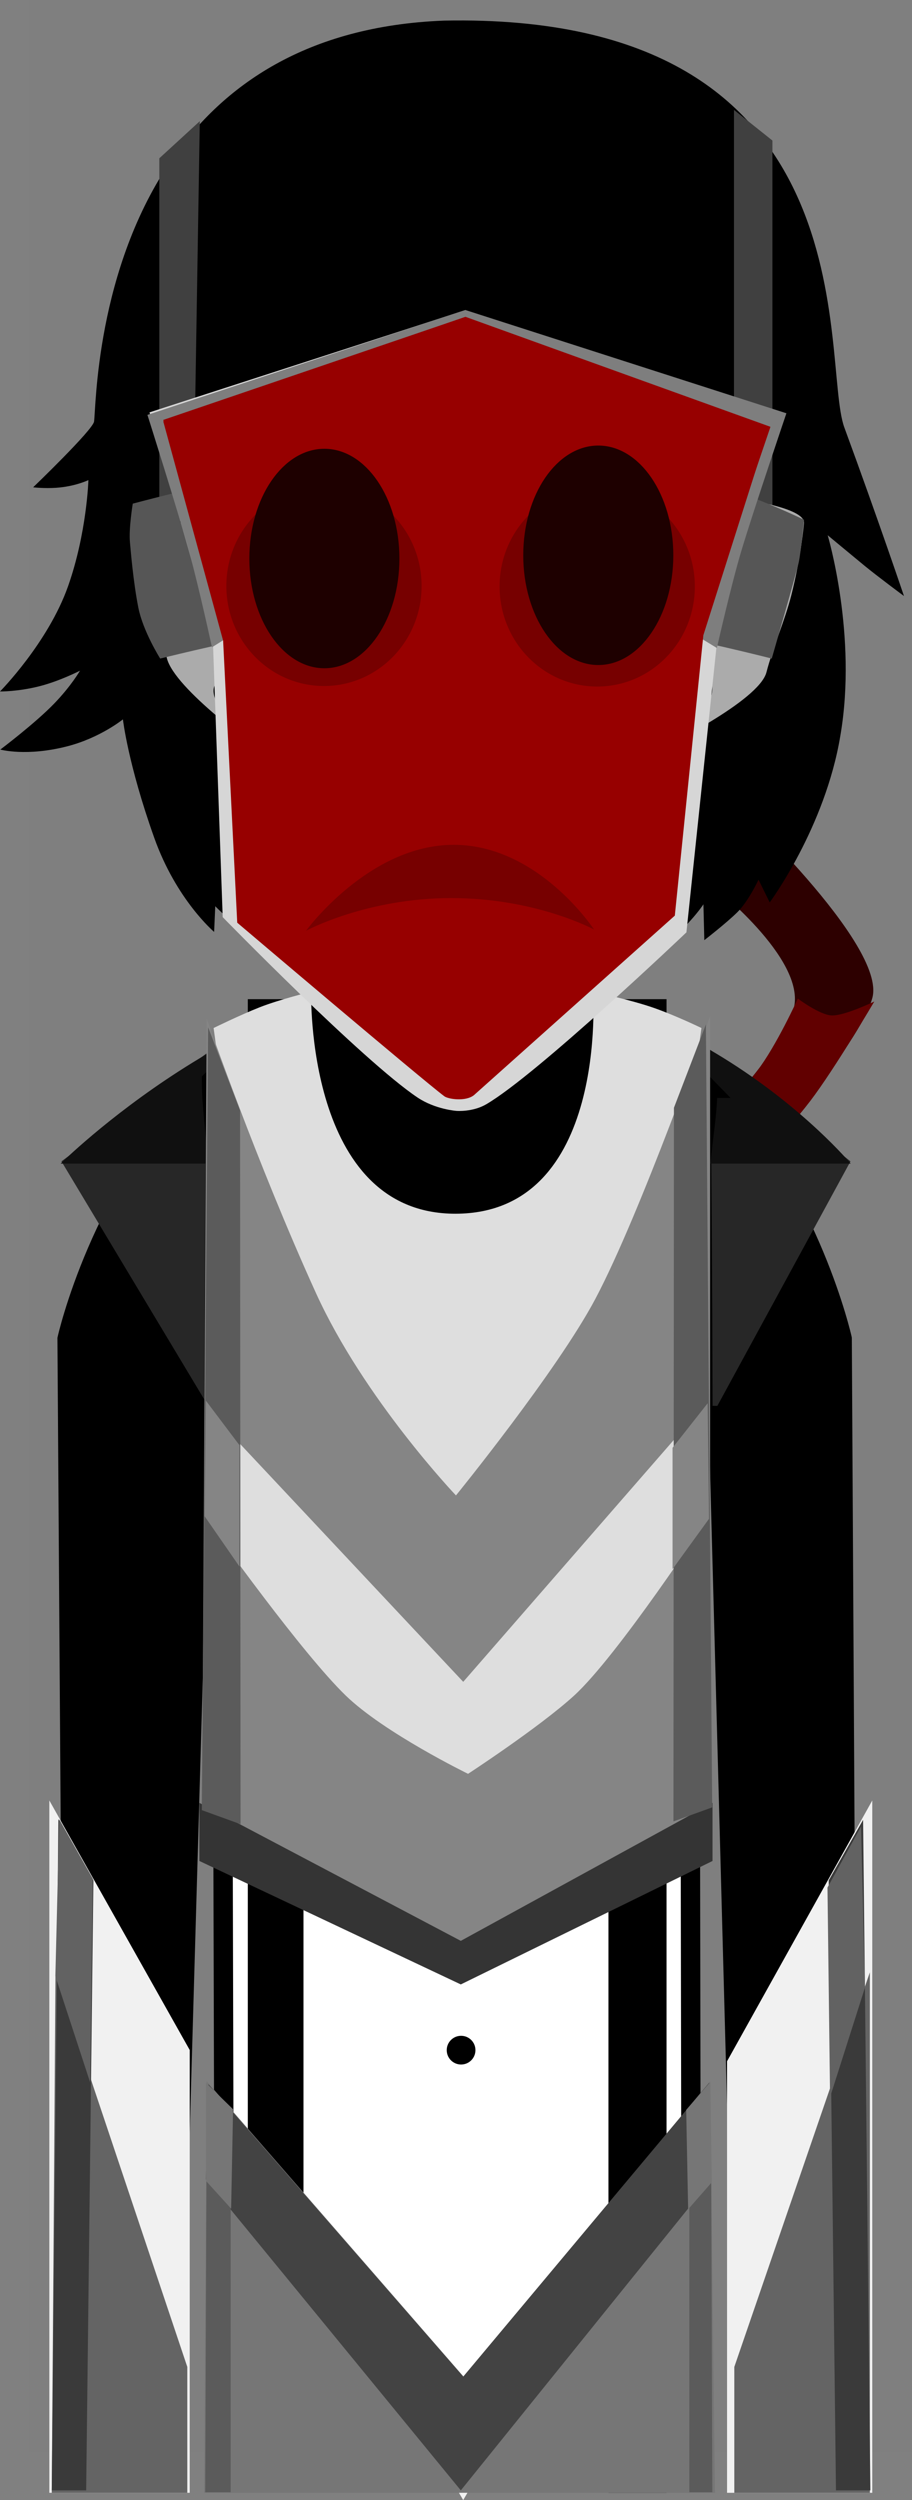 <svg version="1.1" xmlns="http://www.w3.org/2000/svg" xmlns:xlink="http://www.w3.org/1999/xlink" width="94.199" height="258.187" viewBox="0,0,94.199,258.187"><rect x="0" y="0" width="94.199" height="258.187" fill="#808080" stroke="none"/><g transform="translate(-193.019,-47.913)"><g data-paper-data="{&quot;isPaintingLayer&quot;:true}" fill-rule="nonzero" stroke-linejoin="miter" stroke-miterlimit="10" stroke-dasharray="" stroke-dashoffset="0" style="mix-blend-mode: normal"><path d="M196.037,301.138v-253.225h91.182c0,0 0,62.96 0,99.786c0,45.666 0,153.439 0,153.439z" fill-opacity="0.01" fill="#000000" stroke="none" stroke-width="0" stroke-linecap="butt"/><path d="M260.585,169.78c0,0 12.898,-11.778 14.42,-17.721c1.316,-5.14 -8.52,-12.779 -8.52,-12.779l2,-8.8c0,0 16.116,14.968 14.64,20.478c-1.523,5.684 -15.44,20.722 -15.44,20.722z" fill="#2d0000" stroke="none" stroke-width="0" stroke-linecap="butt"/><path d="M260.225,170.04c0,0 8.336,-8.034 10.974,-11.491c2.04,-2.673 4.226,-7.509 4.226,-7.509c0,0 2.257,1.692 3.495,1.74c1.323,0.052 4.405,-1.44 4.405,-1.44c0,0 -4.058,6.916 -6.608,10.266c-2.647,3.478 -8.992,10.234 -8.992,10.234z" fill="#610000" stroke="none" stroke-width="0" stroke-linecap="butt"/><path d="M200.745,304.192c0,0 -0.296,-44.029 -0.434,-64.53c-0.125,-18.664 -0.36,-53.482 -0.36,-53.482c0,0 3.406,-15.292 14.413,-26.193c0,2.954 0,5.909 0,8.863c0,3.5 0,7 0,10.5c0,2.336 0,4.672 0,7.008c-0.355,-0.14 0.209,0.025 -0.324,0.023c-0.023,-0 -0.045,-0 -0.068,-0l-3.395,117.726z" fill="#000000" stroke="#000000" stroke-width="2" stroke-linecap="butt"/><path d="M199.365,167.85l14.987,-11.149c-0.11,11.912 -0.189,23.825 -0.234,35.738z" fill="#272727" stroke="none" stroke-width="0" stroke-linecap="butt"/><path d="M280.003,186.155l0.654,117.986l-10.497,0.096l-3.159,-117.843c0,0 -0.03,-0.047 -0.078,-0.095c-0.021,-0.021 0.404,-0.042 -0.488,-0.059c-0.204,-0.004 0.357,0.004 0.18,0.021c0,-1.887 0,-3.775 0,-5.662c0,-3.5 0,-7 0,-10.5c0,-3.091 0,-6.183 0,-9.274c10.159,10.821 13.388,25.329 13.388,25.329z" fill="#000000" stroke="#000000" stroke-width="2" stroke-linecap="butt"/><path d="M280.863,167.85l-13.748,25.25l-0.495,-0.002c-0.031,-12.471 -0.113,-24.835 -0.244,-36.764z" fill="#272727" stroke="none" stroke-width="0" stroke-linecap="butt"/><path d="M199.285,168.08c0,0 19.146,-19.033 40.2,-19.2c11.544,-0.091 21.185,3.913 28.251,8.287c8.391,5.195 13.149,10.913 13.149,10.913z" fill="#101010" stroke="none" stroke-width="0" stroke-linecap="butt"/><path d="M266.115,160.302c0,3.266 -0.8,6.532 -0.8,9.798c0,3.5 0,7 0,10.5c0,1.915 0,3.83 0,5.745c-2.254,0.545 -1.075,3.011 -1.075,3.011l0.205,114.87l-48.214,0.072l-0.305,-115.233c0,0 0.554,-1.609 -0.661,-2.444c0,-2.424 0.2,-4.848 0.2,-7.271c0,-3.5 0,-7 0,-10.5c0,-3.117 -0.6,-6.234 -0.6,-9.35c2.596,-2.487 5.601,-4.724 9.066,-6.468c0.233,1.222 0.507,2.445 0.759,3.712c0.595,2.986 2.069,7.233 3.632,9.853c1.83,3.498 3.13,6.147 7.552,6.248c3.531,0.026 6.935,0.442 10.457,0.266c2.112,-0.931 3.063,-2.17 4.382,-3.786c0.892,-1.093 1.094,-2.996 2.235,-3.753c0.833,-3.374 3.232,-6.374 3.405,-9.955c0.17,-0.795 0.326,-1.587 0.47,-2.379c3.586,1.903 6.664,4.356 9.293,7.064z" fill="#ffffff" stroke="#000000" stroke-width="2" stroke-linecap="butt"/><path d="M256.865,304.35v-152.25h4v152.25z" fill="#000000" stroke="#000000" stroke-width="2" stroke-linecap="butt"/><path d="M219.615,304.225v-152.125h3.75v152.125z" fill="#000000" stroke="#000000" stroke-width="2" stroke-linecap="butt"/><path d="M240.154,149.258c6.286,-0.031 11.648,1.41 16.205,3.738c-0.156,0.85 -0.324,1.701 -0.503,2.555c-0.182,3.541 -2.744,6.367 -3.32,9.734c-1.121,0.686 -1.35,2.674 -2.211,3.721c-1.274,1.55 -2.124,2.698 -4.112,3.617c-3.477,0.176 -6.843,-0.254 -10.332,-0.28c-4.214,-0.095 -5.387,-2.64 -7.123,-5.992c-1.547,-2.543 -2.998,-6.787 -3.577,-9.706c-0.261,-1.313 -0.547,-2.578 -0.785,-3.844c4.466,-2.165 9.683,-3.514 15.759,-3.544z" fill="#000000" stroke="#000000" stroke-width="2" stroke-linecap="butt"/><path d="M256.142,200.334c-0.571,0 -1.034,-0.463 -1.034,-1.034c0,-0.571 0.463,-1.034 1.034,-1.034c0.571,0 1.034,0.463 1.034,1.034c0,0.571 -0.463,1.034 -1.034,1.034z" fill="#000000" stroke="none" stroke-width="1.5" stroke-linecap="butt"/><path d="M250.883,204.569c-4.463,-0.314 -6.552,-1.794 -6.17,-2.58c0.118,-0.242 2.846,1.064 6.97,1.305c6.409,0.375 8.51,-0.632 8.51,-0.632v1.346c0,0 -2.413,1.047 -9.311,0.561z" fill="#000000" stroke="#000000" stroke-width="0" stroke-linecap="butt"/><path d="M223.07,199.3c0,-0.571 0.463,-1.034 1.034,-1.034c0.571,0 1.034,0.463 1.034,1.034c0,0.571 -0.463,1.034 -1.034,1.034c-0.571,0 -1.034,-0.463 -1.034,-1.034z" fill="#000000" stroke="none" stroke-width="1.5" stroke-linecap="butt"/><path d="M229.364,204.569c-6.897,0.486 -9.311,-0.561 -9.311,-0.561v-1.346c0,0 2.101,1.007 8.51,0.632c4.124,-0.241 6.853,-1.547 6.97,-1.305c0.383,0.786 -1.706,2.266 -6.17,2.58z" fill="#000000" stroke="#000000" stroke-width="0" stroke-linecap="butt"/><path d="M240.644,261.121c-0.819,0 -1.483,-0.664 -1.483,-1.483c0,-0.819 0.664,-1.483 1.483,-1.483c0.819,0 1.483,0.664 1.483,1.483c0,0.819 -0.664,1.483 -1.483,1.483z" data-paper-data="{&quot;index&quot;:null}" fill="#000000" stroke="none" stroke-width="1.5" stroke-linecap="butt"/><path d="M215.081,238.573v-68.271c0,0 0.776,-5.573 0.776,-8.384c0,-2.576 -0.776,-7.839 -0.776,-7.839c0,0 2.741,-1.348 4.774,-2.147c2.033,-0.799 5.304,-1.606 5.304,-1.606c0,0 -0.617,22.972 14.93,22.931c15.827,-0.041 14.183,-22.931 14.183,-22.931c0,0 4.012,0.87 6.323,1.688c2.31,0.817 4.875,2.065 4.875,2.065c0,0 -0.776,5.398 -0.776,8.128c0,2.773 0.776,8.384 0.776,8.384v67.981l-24.855,13.25z" fill="#dedede" stroke="#7f7f7f" stroke-width="0" stroke-linecap="butt"/><path d="M213.865,239.35l0.5,-86.25c0,0 5.179,14.913 11.278,28.326c4.985,10.963 14.472,20.924 14.472,20.924c0,0 10.451,-12.858 14.393,-20.291c4.681,-8.826 11.857,-29.209 11.857,-29.209v86.75l-26,12.75z" fill="#858585" stroke="none" stroke-width="0" stroke-linecap="butt"/><path d="M214.115,305.35l0.25,-42.5l26.75,30.75l25.25,-30.75l0.5,42.5z" fill="#767676" stroke="none" stroke-width="0" stroke-linecap="butt"/><path d="M214.282,272.967l0.267,-9.817l26.317,30.2l25.4,-30.35l0.167,10.1l-25.817,32z" fill="#434343" stroke="none" stroke-width="0" stroke-linecap="butt"/><path d="M213.615,240.1v-6l27,14.25l26,-14.25v6l-26,12.75z" fill="#343434" stroke="none" stroke-width="0" stroke-linecap="butt"/><path d="M214.365,204.85v-11.5l26.5,28.25l25.25,-29l-0.083,12.25c0,0 -9.217,14.078 -13.74,18.194c-3.595,3.271 -10.927,8.056 -10.927,8.056c0,0 -8.668,-4.226 -12.656,-8.103c-2.261,-2.198 -5.536,-6.298 -8.386,-10.045c-3.256,-4.281 -5.957,-8.102 -5.957,-8.102z" fill="#dedede" stroke="none" stroke-width="0" stroke-linecap="butt"/><path d="M213.865,234.85l0.65,-80.85l3.3,8.6l0.05,73.7z" fill="#5b5b5b" stroke="none" stroke-width="0" stroke-linecap="butt"/><path d="M262.579,236.014l0.05,-73.7l3.3,-8.6l0.65,80.85z" data-paper-data="{&quot;index&quot;:null}" fill="#5b5b5b" stroke="none" stroke-width="0" stroke-linecap="butt"/><path d="M214.153,204.496l0.133,-11.933l3.467,4.6v12.533z" fill="#858585" stroke="none" stroke-width="0" stroke-linecap="butt"/><path d="M262.486,209.962v-12.533l3.627,-4.6l0.14,11.933z" data-paper-data="{&quot;index&quot;:null}" fill="#858585" stroke="none" stroke-width="0" stroke-linecap="butt"/><path d="M214.219,305.296l0.125,-32.375l2.5,2.375v30z" fill="#5b5b5b" stroke="none" stroke-width="0" stroke-linecap="butt"/><path d="M264.219,305.296v-30l2.262,-2.375l0.113,32.375z" data-paper-data="{&quot;index&quot;:null}" fill="#5b5b5b" stroke="none" stroke-width="0" stroke-linecap="butt"/><path d="M214.293,273.139v-10.133l2.8,2.733l-0.2,10.267z" fill="#767676" stroke="none" stroke-width="0" stroke-linecap="butt"/><path d="M264.095,276.072l-0.2,-10.267l2.492,-2.887l0.154,10.364z" data-paper-data="{&quot;index&quot;:null}" fill="#767676" stroke="none" stroke-width="0" stroke-linecap="butt"/><path d="M283.115,233.85v71.5h-15c0,-1.5 0,-3 0,-4.5c0,-3.5 0,-7 0,-10.5c0,-3.5 0,-7 0,-10.5c0,-3.5 0,-7 0,-10.5c0,-2.856 0,-5.711 0,-8.567z" fill="#f1f1f1" stroke="none" stroke-width="0" stroke-linecap="butt"/><path d="M198.115,305.35v-71.5l14.5,25.773c0,2.576 0,5.151 0,7.727c0,3.5 0,7 0,10.5c0,3.5 0,7 0,10.5c0,2.833 0,5.667 0,8.5c0,0.667 0,1.333 0,2c0,2.167 0,4.333 0,6.5z" fill="#f1f1f1" stroke="none" stroke-width="0" stroke-linecap="butt"/><path d="M240.421,305.35h0.882l-0.439,0.75z" fill="#f1f1f1" stroke="none" stroke-width="0" stroke-linecap="butt"/><path d="M198.365,305.35l0.383,-53.617l13.617,40.617v13z" fill="#646464" stroke="none" stroke-width="0" stroke-linecap="butt"/><path d="M268.865,305.35v-13l14,-40.75v53.75z" data-paper-data="{&quot;index&quot;:null}" fill="#646464" stroke="none" stroke-width="0" stroke-linecap="butt"/><path d="M198.365,305.1c0,0 0.361,-36.58 0.487,-49.371c0.08,-8.13 0.197,-19.946 0.197,-19.946l3.62,6.317l-0.75,63z" fill="#3a3a3a" stroke="none" stroke-width="0" stroke-linecap="butt"/><path d="M279.365,305.1l-0.75,-63l3.553,-6.25l0.75,69.25z" data-paper-data="{&quot;index&quot;:null}" fill="#3a3a3a" stroke="none" stroke-width="0" stroke-linecap="butt"/><path d="M198.738,251.993l0.4,-16.2l3.467,6.133l-0.267,21.067z" fill="#626262" stroke="none" stroke-width="0" stroke-linecap="butt"/><path d="M278.755,264.493l-0.267,-21.648l3.467,-6.302l0.4,16.647z" data-paper-data="{&quot;index&quot;:null}" fill="#626262" stroke="none" stroke-width="0" stroke-linecap="butt"/><g><path d="M196.442,98.239c0,0 6.163,-5.922 6.292,-6.788c0.204,-1.375 0.16,-15.763 8.125,-27.206c5.184,-7.449 13.762,-13.649 28.009,-14.202c44.636,-0.914 38.848,35.182 41.364,42.024c3.45,9.381 6.157,17.4 6.157,17.4c0,0 -2.767,-2.054 -4.08,-3.134c-1.224,-1.008 -3.801,-3.146 -3.801,-3.146c0,0 3.091,10.348 1.311,20.695c-1.562,9.481 -7.298,17.225 -7.298,17.225l-1.155,-2.347c0,0 -1.023,2.198 -2.16,3.333c-1.137,1.135 -3.439,2.913 -3.439,2.913l-0.092,-3.704c0,0 -7.06,11.018 -24.351,10.872c-16.306,-0.255 -26.072,-10.675 -26.072,-10.675l-0.116,2.655c0,0 -3.895,-3.293 -6.181,-9.708c-2.725,-7.646 -3.239,-12.243 -3.239,-12.243c0,0 -2.339,1.899 -5.717,2.774c-4.233,1.097 -6.947,0.345 -6.947,0.345c0,0 3.608,-2.717 5.584,-4.77c1.76,-1.828 2.647,-3.377 2.647,-3.377c0,0 -2.108,1.085 -4.233,1.618c-2.217,0.556 -4.03,0.531 -4.03,0.531c0,0 4.975,-5.037 7.031,-10.874c1.941,-5.511 2.1,-10.957 2.1,-10.957c0,0 -1.362,0.662 -3.33,0.795c-1.248,0.085 -2.378,-0.049 -2.378,-0.049z" fill="#000000" stroke="none" stroke-width="1.5" stroke-linecap="butt"/><path d="M268.829,101.092v-41.833l3.972,3.167v38.667z" fill="#404040" stroke="none" stroke-width="0" stroke-linecap="butt"/><path d="M209.475,101.259v-37l4.181,-3.833l-0.667,40.833z" fill="#404040" stroke="none" stroke-width="0" stroke-linecap="butt"/><path d="M276.065,101.89c0,0.133 -0.318,3.568 -1.305,7.466c-0.682,2.691 -1.944,5.514 -2.574,7.981c-0.761,2.98 -10.83,7.863 -10.83,7.863c0,0 7.66,-4.951 4.449,-7.788c-5.258,-4.646 -14.193,-10.772 -24.74,-10.772c-10.871,0 -20.445,7.245 -25.538,11.622c-2.204,1.894 4.357,7.085 4.357,7.085c0,0 -8.901,-6.288 -9.64,-9.505c-0.39,-1.698 -1.994,-3.607 -2.421,-5.48c-1.08,-4.735 -0.924,-9.234 -0.924,-9.472c0,-2.439 14.469,-3.083 34.167,-3.083c19.698,0 35,1.644 35,4.083z" fill="#ababab" stroke="none" stroke-width="0" stroke-linecap="butt"/><path d="M209.565,115.926c0,0 -1.774,-2.816 -2.255,-5.248c-0.539,-2.725 -0.795,-5.974 -0.871,-6.787c-0.131,-1.389 0.293,-3.965 0.293,-3.965c0,0 22.71,-6.118 35.518,-6.489c16.407,-0.474 33.816,8.155 33.816,8.155c0,0 -0.294,3.135 -0.538,4.359c-0.178,0.891 -2.795,9.974 -2.795,9.974c0,0 -20.517,-5.278 -31.17,-5.334c-10.624,-0.055 -31.997,5.334 -31.997,5.334z" fill="#565656" stroke="none" stroke-width="0" stroke-linecap="butt"/><path d="M261.298,94.44c0,0 1.524,0.318 4.256,1.11c2.495,0.724 4.449,1.744 4.449,1.744l0.195,1.17c0,0 -7.25,-3.13 -15.116,-2.471c-6.29,0.527 -9.963,2.812 -9.963,2.812l0.046,-4.177c0,0 3.127,-1.704 7.864,-1.856c4.904,-0.157 8.091,0.591 8.091,0.591z" data-paper-data="{&quot;index&quot;:null}" fill="#000000" stroke="none" stroke-width="1.5" stroke-linecap="butt"/><path d="M248.534,137.428c0.57,0.212 3.084,1.399 6.024,2.596c2.964,1.206 7.214,2.293 7.194,2.461c-0.025,0.213 -10.435,0.227 -13.679,0.632c-2.719,0.34 -6.689,0.706 -6.689,0.706c0,0 -7.104,-1.162 -13.272,-2.445c-4.944,-1.029 -10.399,-1.661 -10.41,-1.755c-0.014,-0.126 3.868,-0.711 6.824,-1.395c1.146,-0.497 5.44,-1.485 5.44,-1.485c0,0 4.956,-0.278 7.608,0.579c2.842,0.918 2.835,2.446 3.083,2.469c0,0 1.184,-1.749 2.369,-2.105c1.185,-0.355 5.082,-0.416 5.508,-0.258z" fill="#ffffff" stroke="#000000" stroke-width="1.4" stroke-linecap="butt"/><path d="M229.886,141.981c5.091,1.027 11.918,2.807 11.918,2.807c0,0 5.79,-1.556 8.447,-1.834c2.06,-0.216 11.216,-0.707 11.26,-0.334c0.043,0.364 -9.031,12.9 -21.148,12.447c-13.77,-0.436 -22.865,-15.136 -22.827,-15.305c0.038,-0.169 7.259,1.192 12.35,2.218z" fill="#ffffff" stroke="#000000" stroke-width="1.9" stroke-linecap="butt"/><path d="M240.86,138.988c-1.034,0 -3.538,-3.26 -3.787,-5.364c-0.222,-1.882 1.315,-3.828 3.787,-3.828c2.472,0 4.202,0.491 4.03,4.189c-0.146,3.138 -1.558,5.003 -4.03,5.003z" fill="#ffffff" stroke="#000000" stroke-width="1.15" stroke-linecap="butt"/><path d="M244.462,108.894c0,0 0.103,3.97 0.006,7.127c-0.192,6.251 -1.081,27.761 -1.081,27.761l-2.982,0.009c0,0 -0.803,-4.173 -1.123,-9.5c-0.434,-7.211 -0.45,-16.293 -0.763,-19.632c-0.298,-3.165 -0.896,-5.715 -0.896,-5.715" fill="#ffffff" stroke="#000000" stroke-width="1.3" stroke-linecap="round"/><path d="M217.738,109.08c0.071,-4.892 4.838,-8.936 10.211,-8.858c5.373,0.078 9.027,4.248 8.956,9.14c-0.071,4.892 -4.124,8.794 -9.497,8.716c-5.373,-0.078 -9.742,-4.107 -9.671,-8.999z" fill="#ffffff" stroke="#000000" stroke-width="1.4" stroke-linecap="butt"/><path d="M222.176,109.198c0.04,-2.758 2.309,-4.962 5.067,-4.922c2.758,0.04 4.962,2.309 4.922,5.067c-0.04,2.758 -2.309,4.962 -5.067,4.922c-2.758,-0.04 -4.962,-2.309 -4.922,-5.067z" fill="#000000" stroke="none" stroke-width="1.5" stroke-linecap="butt"/><path d="M244.794,109.081c0.204,-4.888 4.453,-8.858 9.77,-8.858c5.318,0 9.275,3.966 9.275,8.858c0,4.892 -3.886,9.071 -9.7,9.142c-5.53,0.067 -9.558,-4.037 -9.345,-9.142z" fill="#ffffff" stroke="#000000" stroke-width="1.4" stroke-linecap="butt"/><path d="M249.397,109.167c0,-2.818 2.285,-5.103 5.103,-5.103c2.818,0 5.103,2.285 5.103,5.103c0,2.818 -2.285,5.103 -5.103,5.103c-2.818,0 -5.103,-2.285 -5.103,-5.103z" fill="#000000" stroke="none" stroke-width="1.5" stroke-linecap="butt"/><path d="M217.67,108.548c0,0 0.064,-9.015 10.601,-8.825c9.471,0.166 9.556,9.407 9.556,9.407z" fill="#ffffff" stroke="#000000" stroke-width="1.15" stroke-linecap="butt"/><path d="M244.417,108.679c0,0 -0.247,-9.458 11.198,-9.103c9.714,0.333 9.547,9.652 9.547,9.652z" fill="#ffffff" stroke="#000000" stroke-width="1.15" stroke-linecap="butt"/><path d="M221.2,98.537c0,0 3.37,-1.819 8.032,-2.282c5.167,-0.513 7.768,-0.066 7.768,-0.066l0.295,4.137c0,0 -3.836,-0.681 -8.018,-0.521c-5.593,0.213 -6.645,1.433 -10.898,1.891c-3.644,0.393 -6.737,0.159 -6.737,0.159l-0.026,-1.232c0,0 3.595,0.074 5.234,-0.068c1.352,-0.117 3.976,-0.938 3.976,-0.938z" fill="#000000" stroke="none" stroke-width="1.5" stroke-linecap="butt"/><path d="M267.285,112.239l-3.367,31.961c0,0 -15.396,14.676 -20.681,17.757c-1.394,0.813 -3.052,0.682 -3.052,0.682c0,0 -2.188,-0.142 -4.044,-1.385c-5.671,-3.8 -20.12,-18.626 -20.12,-18.626l-1.036,-29.189l-6.523,-22.94l32.323,-10.46l33.114,10.552z" fill="#d6d6d6" stroke="none" stroke-width="0" stroke-linecap="butt"/><path d="M214.913,114.759c0,0 -1.324,-6.114 -2.342,-9.802c-1.18,-4.279 -4.325,-14.198 -4.325,-14.198l32.833,-10.833l33.167,10.667c0,0 -3.361,9.907 -4.643,14.171c-1.067,3.549 -2.539,10.071 -2.539,10.071l-26.484,-16.164z" fill="#7e7e7e" stroke="none" stroke-width="0" stroke-linecap="butt"/><path d="M272.485,92.039l-6.817,21.474l-2.948,28.959c0,0 -20.714,18.515 -20.748,18.541c-0.878,0.694 -2.668,0.406 -3.055,0.117c-2.272,-1.698 -21.394,-17.928 -21.394,-17.928l-1.458,-29.129l-6.18,-22.635l31.2,-10.8z" fill="#970000" stroke="none" stroke-width="0" stroke-linecap="butt"/><path d="M216.098,114.063l-6.214,-22.786l31.214,-10.643l31.5,11.357l-7.5,22.071l-24.866,-6.167z" fill="#970000" stroke="none" stroke-width="0" stroke-linecap="butt"/><path d="M236.565,108.426c0,5.707 -4.514,10.333 -10.083,10.333c-5.569,0 -10.083,-4.626 -10.083,-10.333c0,-5.707 4.514,-10.333 10.083,-10.333c5.569,0 10.083,4.626 10.083,10.333z" fill="#770000" stroke="none" stroke-width="0" stroke-linecap="butt"/><path d="M264.787,108.481c0,5.707 -4.514,10.333 -10.083,10.333c-5.569,0 -10.083,-4.626 -10.083,-10.333c0,-5.707 4.514,-10.333 10.083,-10.333c5.569,0 10.083,4.626 10.083,10.333z" fill="#770000" stroke="none" stroke-width="0" stroke-linecap="butt"/><path d="M234.273,105.592c0,6.259 -3.47,11.333 -7.75,11.333c-4.28,0 -7.75,-5.074 -7.75,-11.333c0,-6.259 3.47,-11.333 7.75,-11.333c4.28,0 7.75,5.074 7.75,11.333z" fill="#1e0000" stroke="none" stroke-width="0" stroke-linecap="butt"/><path d="M262.565,105.259c0,6.259 -3.47,11.333 -7.75,11.333c-4.28,0 -7.75,-5.074 -7.75,-11.333c0,-6.259 3.47,-11.333 7.75,-11.333c4.28,0 7.75,5.074 7.75,11.333z" fill="#1e0000" stroke="none" stroke-width="0" stroke-linecap="butt"/><path d="M254.379,143.909c0,0 -5.982,-3.25 -14.75,-3.25c-8.768,0 -15,3.375 -15,3.375c0,0 6.482,-8.875 15.25,-8.875c8.768,0 14.5,8.75 14.5,8.75z" fill="#770000" stroke="none" stroke-width="0" stroke-linecap="butt"/></g></g></g></svg>